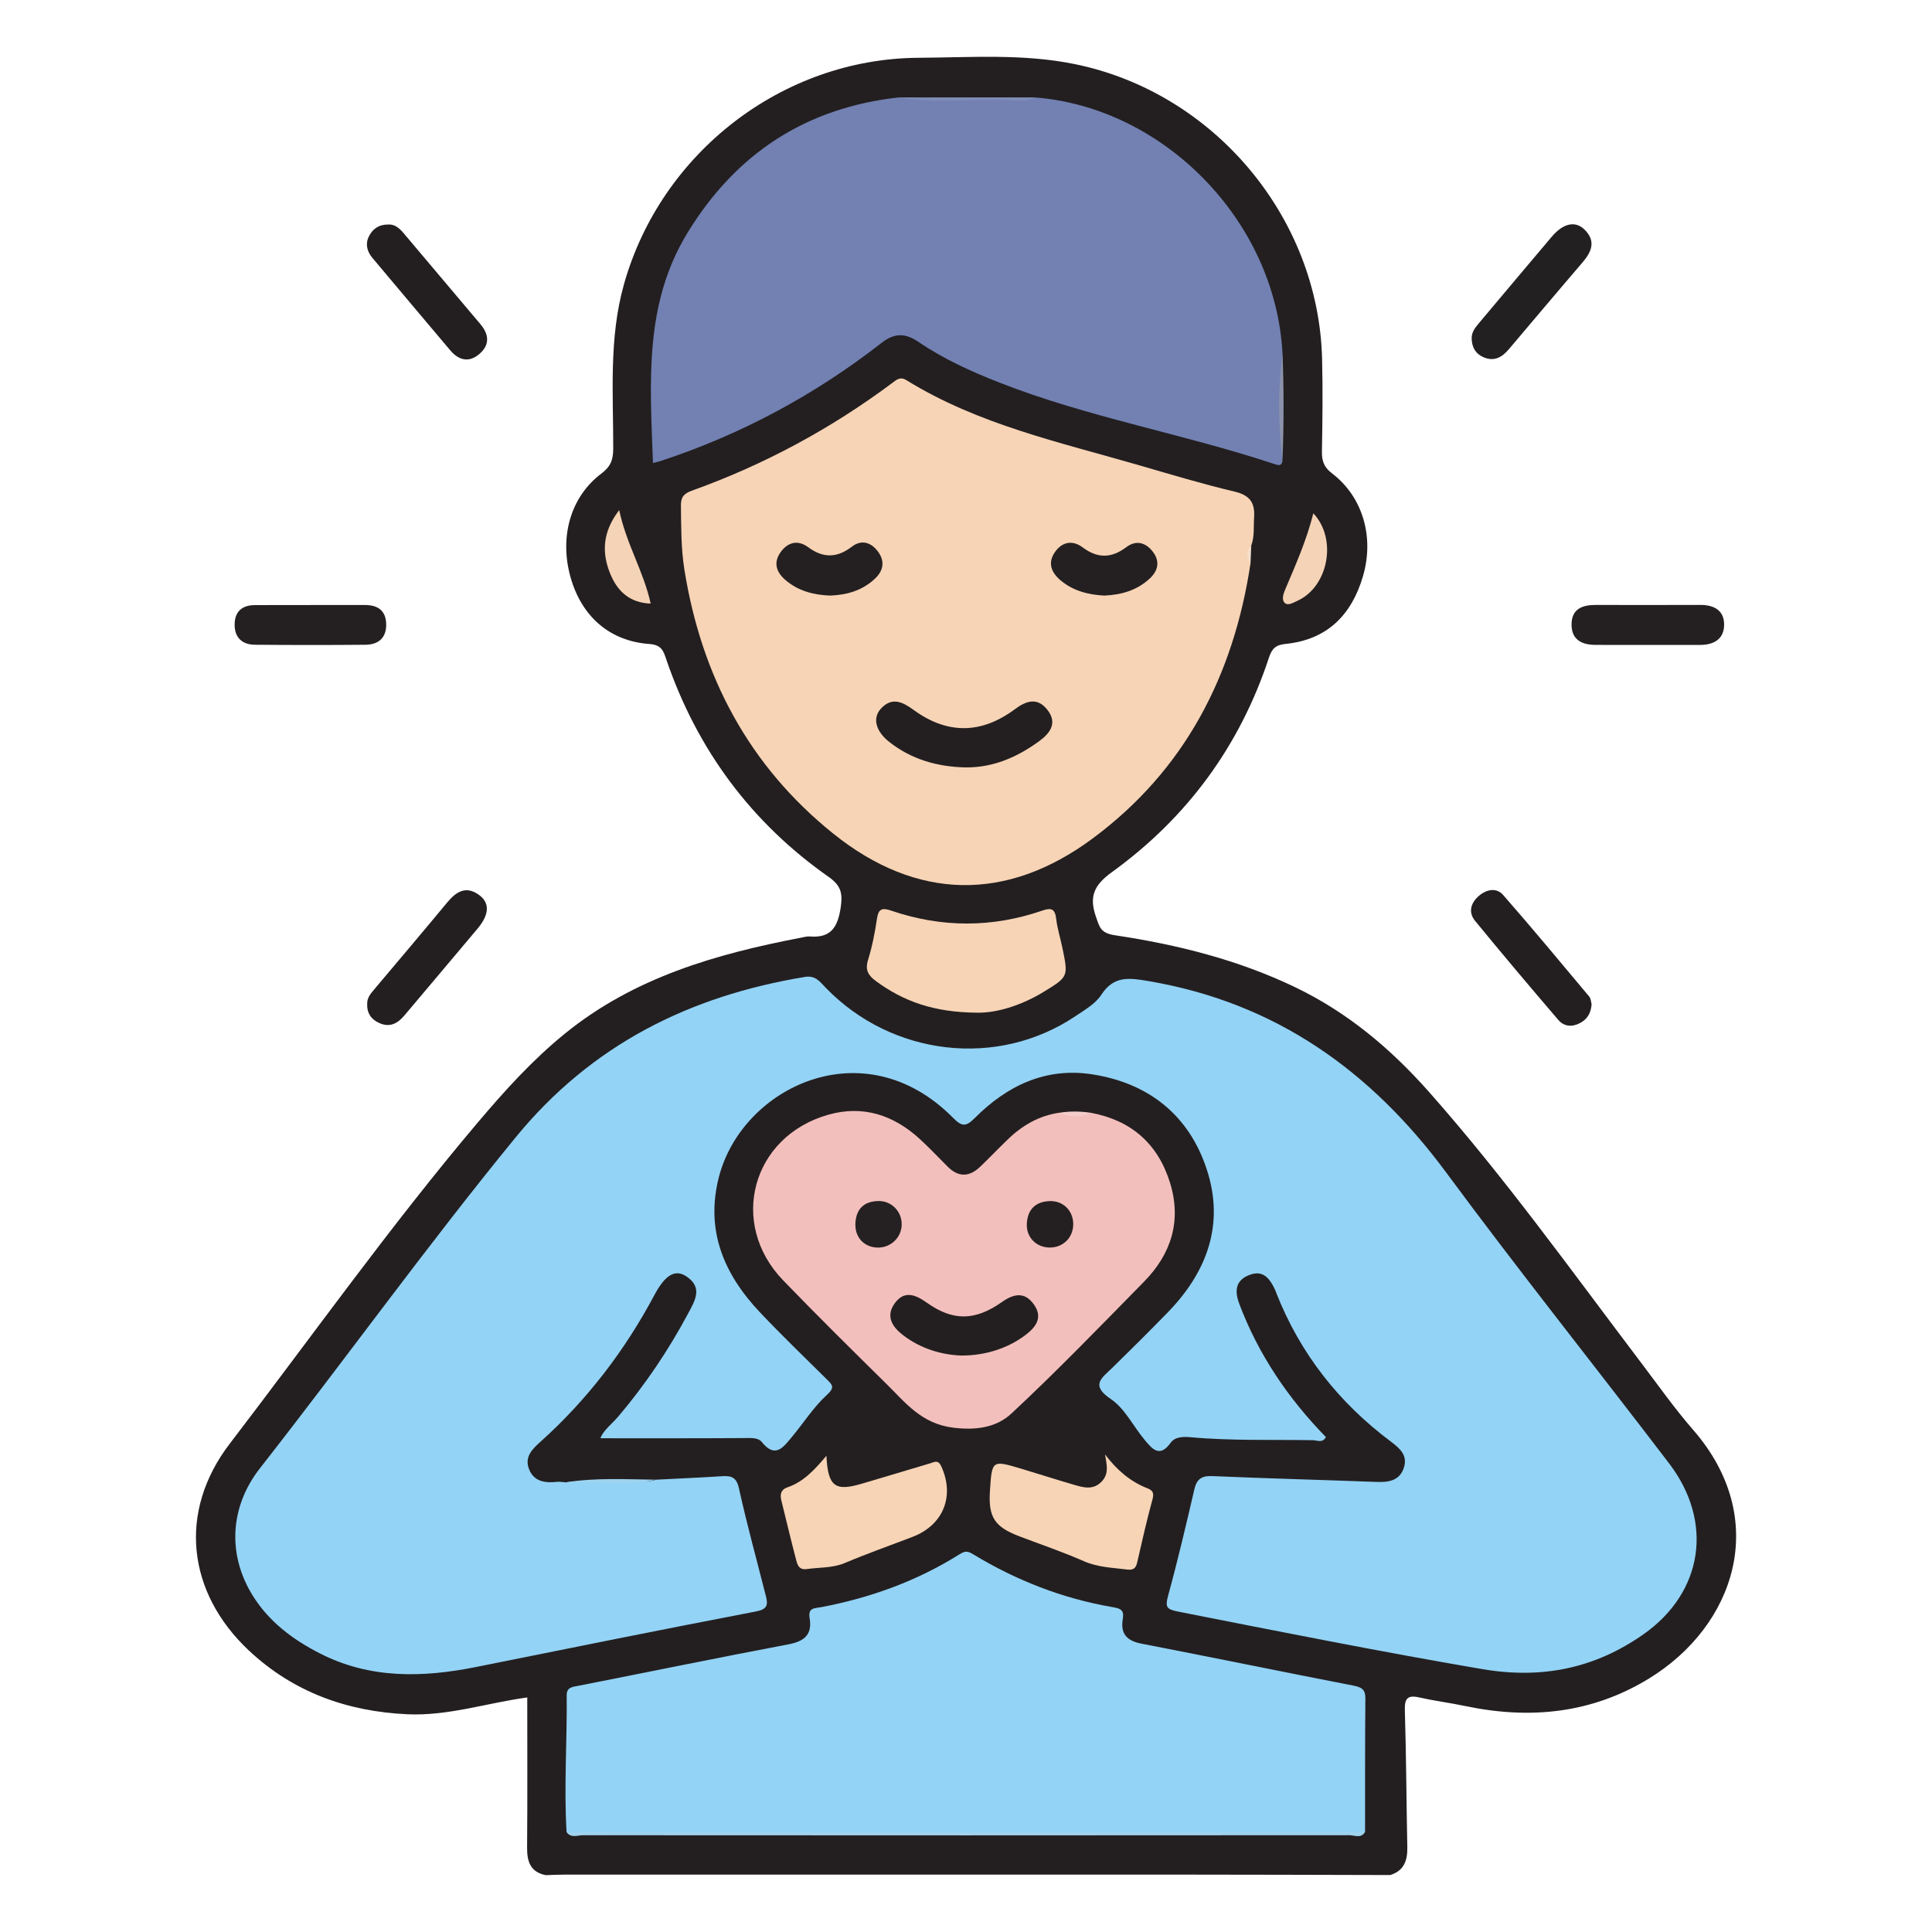 <?xml version="1.0" encoding="utf-8"?>
<!-- Generator: Adobe Illustrator 16.0.0, SVG Export Plug-In . SVG Version: 6.00 Build 0)  -->
<!DOCTYPE svg PUBLIC "-//W3C//DTD SVG 1.1//EN" "http://www.w3.org/Graphics/SVG/1.1/DTD/svg11.dtd">
<svg version="1.1" id="Layer_1" xmlns="http://www.w3.org/2000/svg" xmlns:xlink="http://www.w3.org/1999/xlink" x="0px" y="0px"
	 width="85px" height="85px" viewBox="0 0 85 85" enable-background="new 0 0 85 85" xml:space="preserve">
<g>
	<path fill-rule="evenodd" clip-rule="evenodd" fill="#231F20" d="M61.168,82.494c-3.076-0.007-6.153-0.018-9.23-0.019
		c-9.024-0.002-18.047-0.001-27.07,0c-0.286,0-0.572,0.016-0.859,0.024c-0.673-0.137-0.825-0.595-0.819-1.218
		c0.019-2.191,0.007-4.384,0.007-6.6c-1.782,0.242-3.484,0.823-5.28,0.739c-2.648-0.123-5.012-0.973-6.961-2.798
		c-2.726-2.553-3.139-6.116-0.847-9.107c3.618-4.725,7.065-9.583,10.912-14.131c1.181-1.396,2.404-2.75,3.833-3.91
		c3.038-2.469,6.647-3.504,10.39-4.22c0.128-0.024,0.26-0.065,0.387-0.054c0.947,0.08,1.234-0.436,1.358-1.291
		c0.089-0.615,0.008-0.95-0.533-1.33c-3.415-2.398-5.783-5.602-7.137-9.551c-0.125-0.367-0.198-0.657-0.746-0.695
		c-1.75-0.124-2.977-1.209-3.465-2.913c-0.51-1.78-0.015-3.559,1.349-4.585c0.405-0.304,0.521-0.601,0.522-1.092
		c0.006-2.421-0.199-4.852,0.473-7.239c1.626-5.777,6.96-9.926,12.965-9.962c2.292-0.014,4.594-0.188,6.874,0.279
		c6.103,1.249,10.716,6.719,10.875,12.958c0.034,1.357,0.019,2.717-0.007,4.075c-0.008,0.423,0.087,0.7,0.449,0.976
		c1.344,1.026,1.861,2.79,1.36,4.51c-0.497,1.713-1.58,2.806-3.405,2.989c-0.447,0.045-0.605,0.212-0.735,0.604
		c-1.281,3.89-3.604,7.047-6.909,9.437c-0.8,0.578-1.01,1.088-0.698,1.973c0.16,0.453,0.193,0.708,0.842,0.806
		c2.735,0.409,5.414,1.08,7.931,2.29c2.297,1.105,4.199,2.705,5.877,4.602c3.345,3.779,6.275,7.881,9.318,11.896
		c0.757,0.998,1.48,2.027,2.302,2.97c3.424,3.931,1.851,8.62-1.949,10.945c-2.513,1.537-5.231,1.804-8.073,1.207
		c-0.663-0.14-1.339-0.224-1.999-0.374c-0.507-0.115-0.681-0.003-0.663,0.556c0.062,2.01,0.068,4.022,0.109,6.033
		C61.927,81.855,61.771,82.304,61.168,82.494z"/>
	<path fill-rule="evenodd" clip-rule="evenodd" fill="#232021" d="M64.749,14.939c-0.027-0.321,0.162-0.537,0.349-0.759
		c1.059-1.254,2.11-2.515,3.173-3.766c0.509-0.6,1.045-0.714,1.455-0.3c0.501,0.505,0.291,0.974-0.108,1.439
		c-1.087,1.265-2.158,2.543-3.237,3.814c-0.29,0.342-0.629,0.549-1.095,0.357C64.935,15.581,64.771,15.307,64.749,14.939z"/>
	<path fill-rule="evenodd" clip-rule="evenodd" fill="#231F20" d="M16.155,44.146c0.002-0.255,0.153-0.433,0.306-0.613
		c1.075-1.275,2.152-2.547,3.216-3.83c0.394-0.475,0.822-0.748,1.399-0.329c0.482,0.35,0.453,0.866-0.066,1.483
		c-1.071,1.277-2.149,2.549-3.223,3.825c-0.295,0.351-0.642,0.533-1.097,0.329C16.321,44.847,16.133,44.559,16.155,44.146z"/>
	<path fill-rule="evenodd" clip-rule="evenodd" fill="#231F20" d="M70.024,44.183c-0.029,0.402-0.199,0.671-0.532,0.839
		c-0.349,0.176-0.691,0.132-0.93-0.146c-1.237-1.443-2.464-2.895-3.667-4.365c-0.311-0.38-0.184-0.798,0.18-1.105
		c0.334-0.282,0.766-0.365,1.06-0.028c1.285,1.469,2.533,2.971,3.785,4.468C69.996,43.937,69.997,44.09,70.024,44.183z"/>
	<path fill-rule="evenodd" clip-rule="evenodd" fill="#231F20" d="M17.059,9.878c0.292-0.028,0.508,0.155,0.698,0.38
		c1.126,1.332,2.251,2.666,3.376,4c0.374,0.443,0.432,0.9-0.03,1.305c-0.462,0.405-0.915,0.296-1.292-0.148
		c-1.145-1.351-2.281-2.709-3.422-4.063c-0.24-0.284-0.324-0.609-0.164-0.941C16.379,10.091,16.645,9.881,17.059,9.878z"/>
	<path fill-rule="evenodd" clip-rule="evenodd" fill="#242021" d="M72.444,28.374c-0.755,0-1.51,0.004-2.265-0.002
		c-0.595-0.005-1.038-0.231-1.037-0.896c0.001-0.68,0.463-0.862,1.055-0.861c1.536,0.003,3.073,0.005,4.609-0.001
		c0.61-0.002,1.057,0.245,1.048,0.882c-0.008,0.63-0.463,0.88-1.066,0.878C74.007,28.371,73.226,28.374,72.444,28.374z"/>
	<path fill-rule="evenodd" clip-rule="evenodd" fill="#242021" d="M13.633,26.618c0.81,0,1.62,0,2.429,0
		c0.551,0.001,0.91,0.235,0.928,0.823c0.019,0.617-0.332,0.921-0.917,0.926c-1.619,0.014-3.239,0.014-4.858-0.001
		c-0.552-0.005-0.89-0.306-0.892-0.875c-0.003-0.567,0.312-0.865,0.881-0.869c0.81-0.005,1.62-0.001,2.429-0.001
		C13.633,26.62,13.633,26.619,13.633,26.618z"/>
	<path fill-rule="evenodd" clip-rule="evenodd" fill="#93D3F6" d="M28.868,65.1c0.964-0.05,1.93-0.09,2.894-0.153
		c0.416-0.027,0.639,0.04,0.749,0.537c0.353,1.594,0.788,3.17,1.189,4.753c0.097,0.384,0.05,0.567-0.445,0.662
		c-4.101,0.785-8.194,1.616-12.289,2.438c-2.368,0.476-4.697,0.538-6.922-0.609c-1.177-0.606-2.206-1.378-2.921-2.522
		c-1.097-1.757-1.052-3.866,0.323-5.621c3.78-4.824,7.357-9.804,11.244-14.55c3.339-4.076,7.644-6.217,12.728-7.055
		c0.457-0.075,0.653,0.209,0.904,0.47c2.919,3.023,7.57,3.559,10.993,1.257c0.409-0.275,0.882-0.546,1.138-0.94
		c0.552-0.851,1.229-0.746,2.075-0.603c5.579,0.946,9.784,3.936,13.104,8.429c3.192,4.321,6.547,8.522,9.806,12.796
		c1.954,2.563,1.506,5.66-1.133,7.514c-2.124,1.492-4.45,1.981-7.088,1.532c-4.479-0.765-8.931-1.653-13.387-2.532
		c-0.5-0.098-0.576-0.195-0.441-0.687c0.424-1.549,0.792-3.114,1.155-4.68c0.107-0.463,0.315-0.615,0.802-0.594
		c2.399,0.105,4.802,0.165,7.201,0.256c0.535,0.02,1.021-0.042,1.214-0.615c0.182-0.539-0.154-0.849-0.563-1.155
		c-2.286-1.708-3.994-3.87-5.044-6.536c-0.02-0.049-0.032-0.1-0.055-0.146c-0.227-0.477-0.513-0.891-1.129-0.654
		c-0.629,0.241-0.656,0.719-0.442,1.284c0.842,2.229,2.151,4.152,3.807,5.85c-0.148,0.274-0.381,0.141-0.562,0.137
		c-1.802-0.032-3.605,0.033-5.403-0.132c-0.324-0.03-0.682-0.016-0.869,0.247c-0.486,0.682-0.818,0.255-1.139-0.126
		c-0.503-0.6-0.87-1.382-1.489-1.799c-0.915-0.615-0.399-0.923,0.058-1.37c0.823-0.803,1.637-1.613,2.439-2.437
		c1.73-1.774,2.512-3.873,1.728-6.282c-0.783-2.405-2.571-3.821-5.066-4.201c-2.029-0.31-3.729,0.504-5.14,1.92
		c-0.392,0.394-0.57,0.394-0.96-0.002c-3.916-3.965-9.285-1.347-10.302,2.597c-0.609,2.36,0.224,4.293,1.819,5.974
		c0.952,1.004,1.948,1.966,2.933,2.939c0.249,0.246,0.355,0.351-0.006,0.682c-0.589,0.539-1.028,1.241-1.547,1.86
		c-0.366,0.437-0.719,0.951-1.314,0.208c-0.167-0.209-0.519-0.174-0.815-0.172c-2.086,0.014-4.173,0.008-6.285,0.008
		c0.125-0.349,0.508-0.628,0.792-0.963c1.185-1.397,2.2-2.906,3.064-4.52c0.299-0.559,0.67-1.145-0.072-1.638
		c-0.499-0.332-0.938-0.062-1.405,0.814c-1.299,2.439-2.951,4.606-5.009,6.455c-0.368,0.33-0.713,0.667-0.515,1.197
		c0.211,0.564,0.706,0.63,1.237,0.573c0.127-0.014,0.258,0.015,0.388,0.023c1.039-0.136,2.082-0.023,3.123-0.063
		C28.3,65.143,28.589,65.204,28.868,65.1z"/>
	<path fill-rule="evenodd" clip-rule="evenodd" fill="#F7D4B6" d="M55.018,24.784c-0.746,4.939-2.89,9.101-6.954,12.111
		c-3.777,2.798-7.734,2.729-11.405-0.22c-3.712-2.982-5.799-6.928-6.548-11.612c-0.149-0.936-0.141-1.869-0.153-2.807
		c-0.005-0.363,0.106-0.533,0.475-0.666c3.177-1.14,6.121-2.723,8.826-4.744c0.185-0.138,0.345-0.29,0.623-0.118
		c3.16,1.952,6.75,2.73,10.253,3.747c1.393,0.404,2.782,0.823,4.192,1.156c0.671,0.159,0.892,0.501,0.848,1.131
		c-0.028,0.415,0.026,0.836-0.125,1.239C54.908,24.258,54.96,24.521,55.018,24.784z"/>
	<path fill-rule="evenodd" clip-rule="evenodd" fill="#7281B2" d="M56.424,20.231c-0.012,0.316-0.215,0.231-0.386,0.175
		c-3.986-1.321-8.151-2.038-12.075-3.577c-1.241-0.487-2.448-1.033-3.548-1.783c-0.574-0.391-1.053-0.41-1.624,0.035
		c-2.94,2.293-6.182,4.035-9.727,5.202c-0.095,0.031-0.193,0.05-0.336,0.087c-0.124-3.5-0.412-6.969,1.519-10.128
		c2.14-3.5,5.217-5.503,9.297-5.957c1.979,0.077,3.957,0.082,5.936-0.002c5.691,0.413,10.634,5.413,10.945,11.266
		C56.353,17.11,56.354,18.671,56.424,20.231z"/>
	<path fill-rule="evenodd" clip-rule="evenodd" fill="#93D3F6" d="M24.926,80.602c-0.118-2.004,0.028-4.008,0.006-6.013
		c-0.004-0.369,0.266-0.372,0.532-0.425c3.077-0.605,6.149-1.238,9.23-1.821c0.698-0.132,1.045-0.431,0.928-1.143
		c-0.08-0.482,0.205-0.434,0.537-0.497c2.152-0.413,4.191-1.148,6.051-2.318c0.284-0.179,0.386-0.136,0.645,0.021
		c1.876,1.131,3.894,1.919,6.055,2.294c0.391,0.067,0.559,0.116,0.487,0.542c-0.105,0.627,0.173,0.947,0.817,1.071
		c3.104,0.6,6.201,1.24,9.305,1.842c0.366,0.071,0.556,0.153,0.552,0.57c-0.019,1.956-0.011,3.912-0.013,5.868
		c-0.245,0.14-0.512,0.073-0.768,0.073c-11.198,0.004-22.397,0.004-33.595,0.001C25.44,80.667,25.174,80.726,24.926,80.602z"/>
	<path fill-rule="evenodd" clip-rule="evenodd" fill="#F3BFBC" d="M47.993,48.958c1.772,0.329,2.948,1.359,3.481,3.071
		c0.521,1.675,0.06,3.139-1.144,4.362c-1.92,1.955-3.825,3.929-5.829,5.796c-0.652,0.608-1.536,0.754-2.571,0.624
		c-1.397-0.176-2.095-1.102-2.938-1.932c-1.525-1.502-3.047-3.007-4.534-4.546c-2.42-2.506-1.383-6.333,1.98-7.289
		c1.529-0.435,2.877,0.011,4.031,1.07c0.422,0.389,0.818,0.806,1.223,1.213c0.478,0.48,0.96,0.458,1.434,0.003
		c0.414-0.397,0.812-0.813,1.225-1.212c0.631-0.608,1.361-1.029,2.241-1.161C47.059,49.038,47.526,49.04,47.993,48.958z"/>
	<path fill-rule="evenodd" clip-rule="evenodd" fill="#F7D4B6" d="M42.967,44.553c-1.88-0.014-3.223-0.5-4.432-1.391
		c-0.325-0.239-0.484-0.479-0.347-0.921c0.184-0.592,0.305-1.208,0.395-1.822c0.065-0.45,0.239-0.487,0.629-0.354
		c2.214,0.755,4.439,0.758,6.652-0.005c0.405-0.14,0.553-0.061,0.604,0.367c0.052,0.436,0.188,0.86,0.277,1.292
		c0.256,1.248,0.257,1.253-0.812,1.909C44.912,44.255,43.804,44.578,42.967,44.553z"/>
	<path fill-rule="evenodd" clip-rule="evenodd" fill="#F7D4B6" d="M48.618,63.99c0.505,0.667,1.096,1.19,1.866,1.49
		c0.222,0.087,0.298,0.199,0.223,0.475c-0.253,0.925-0.464,1.86-0.678,2.796c-0.059,0.256-0.179,0.335-0.438,0.302
		c-0.641-0.082-1.281-0.093-1.899-0.364c-0.925-0.406-1.884-0.733-2.83-1.092c-1.104-0.418-1.383-0.842-1.309-1.998
		c0.088-1.363,0.089-1.365,1.369-0.984c0.77,0.229,1.533,0.478,2.304,0.702c0.426,0.125,0.864,0.26,1.24-0.132
		C48.807,64.83,48.687,64.436,48.618,63.99z"/>
	<path fill-rule="evenodd" clip-rule="evenodd" fill="#F7D4B6" d="M36.359,64.048c0.067,1.362,0.382,1.579,1.569,1.225
		c0.993-0.296,1.987-0.588,2.979-0.888c0.2-0.061,0.365-0.176,0.503,0.123c0.603,1.311,0.098,2.585-1.258,3.106
		c-0.991,0.382-1.995,0.732-2.972,1.147c-0.551,0.234-1.12,0.19-1.682,0.271c-0.336,0.049-0.412-0.171-0.469-0.394
		c-0.229-0.877-0.44-1.758-0.656-2.638c-0.063-0.258-0.011-0.466,0.265-0.561C35.328,65.205,35.812,64.701,36.359,64.048z"/>
	<path fill-rule="evenodd" clip-rule="evenodd" fill="#9FD3EF" d="M24.926,80.602c11.711-0.002,23.422-0.006,35.133-0.009
		c-0.174,0.31-0.466,0.149-0.695,0.149c-11.241,0.009-22.482,0.009-33.724,0.001C25.404,80.743,25.116,80.884,24.926,80.602z"/>
	<path fill-rule="evenodd" clip-rule="evenodd" fill="#F5D3B6" d="M27.242,22.443c0.321,1.514,1.077,2.695,1.385,4.113
		c-0.948-0.035-1.47-0.567-1.774-1.301C26.47,24.329,26.498,23.41,27.242,22.443z"/>
	<path fill-rule="evenodd" clip-rule="evenodd" fill="#F5D3B6" d="M57.781,22.583c1.068,1.129,0.659,3.245-0.712,3.855
		c-0.174,0.078-0.41,0.232-0.554,0.08c-0.137-0.144-0.052-0.394,0.032-0.592C57.009,24.839,57.487,23.758,57.781,22.583z"/>
	<path fill-rule="evenodd" clip-rule="evenodd" fill="#7F8CB6" d="M45.479,4.283c-0.383,0.252-0.812,0.128-1.213,0.116
		c-1.574-0.047-3.155,0.16-4.723-0.113C41.522,4.284,43.501,4.283,45.479,4.283z"/>
	<path fill-rule="evenodd" clip-rule="evenodd" fill="#8B92AA" d="M56.424,20.231c-0.195-1.561-0.198-3.122,0.001-4.683
		C56.487,17.11,56.488,18.671,56.424,20.231z"/>
	<path fill-rule="evenodd" clip-rule="evenodd" fill="#9ED3F0" d="M28.868,65.1c-1.318,0.286-2.65,0.072-3.975,0.117
		C26.212,65.005,27.542,65.085,28.868,65.1z"/>
	<path fill-rule="evenodd" clip-rule="evenodd" fill="#F4CDCB" d="M47.993,48.958c-0.467,0.198-0.935,0.199-1.401,0
		C47.059,48.883,47.525,48.887,47.993,48.958z"/>
	<path fill-rule="evenodd" clip-rule="evenodd" fill="#F4DFCC" d="M55.018,24.784c-0.179-0.268-0.202-0.53,0.032-0.782
		C55.039,24.263,55.028,24.523,55.018,24.784z"/>
	<path fill-rule="evenodd" clip-rule="evenodd" fill="#231F20" d="M42.471,33.763c-1.228-0.028-2.364-0.35-3.34-1.115
		c-0.61-0.478-0.752-1.057-0.378-1.467c0.483-0.53,0.951-0.306,1.44,0.051c1.483,1.082,2.978,1.071,4.46-0.032
		c0.504-0.375,0.988-0.529,1.426,0.027c0.457,0.581,0.124,1.028-0.358,1.38C44.756,33.312,43.698,33.777,42.471,33.763z"/>
	<path fill-rule="evenodd" clip-rule="evenodd" fill="#242021" d="M36.512,26.203c-0.722-0.029-1.388-0.202-1.949-0.678
		c-0.411-0.349-0.549-0.772-0.219-1.232c0.318-0.443,0.759-0.555,1.218-0.215c0.658,0.487,1.268,0.471,1.917-0.027
		c0.428-0.329,0.85-0.189,1.151,0.219c0.306,0.415,0.244,0.829-0.13,1.184C37.943,25.982,37.258,26.178,36.512,26.203z"/>
	<path fill-rule="evenodd" clip-rule="evenodd" fill="#242021" d="M48.582,26.203c-0.705-0.037-1.377-0.206-1.936-0.683
		c-0.404-0.345-0.558-0.77-0.23-1.235c0.322-0.457,0.776-0.532,1.221-0.199c0.66,0.494,1.27,0.475,1.92-0.016
		c0.428-0.322,0.85-0.203,1.16,0.2c0.32,0.415,0.248,0.826-0.129,1.179C50.027,25.973,49.342,26.17,48.582,26.203z"/>
	<path fill-rule="evenodd" clip-rule="evenodd" fill="#231F20" d="M42.285,59.638c-0.833-0.031-1.751-0.285-2.543-0.887
		c-0.47-0.356-0.794-0.829-0.383-1.403c0.42-0.587,0.909-0.396,1.417-0.035c1.151,0.815,2.12,0.807,3.311-0.033
		c0.534-0.377,1.012-0.449,1.409,0.124c0.387,0.557,0.09,0.972-0.37,1.324C44.378,59.3,43.375,59.645,42.285,59.638z"/>
	<path fill-rule="evenodd" clip-rule="evenodd" fill="#252122" d="M39.671,53.885c-0.013,0.575-0.496,1.024-1.078,1.003
		c-0.598-0.023-0.997-0.469-0.958-1.091c0.04-0.624,0.394-0.944,1.007-0.957C39.228,52.828,39.684,53.307,39.671,53.885z"/>
	<path fill-rule="evenodd" clip-rule="evenodd" fill="#242021" d="M47.218,53.848c0.005,0.593-0.441,1.041-1.033,1.039
		c-0.594-0.003-1.043-0.455-1.009-1.053c0.034-0.608,0.366-0.96,0.985-0.99C46.764,52.814,47.212,53.252,47.218,53.848z"/>
</g>
</svg>
